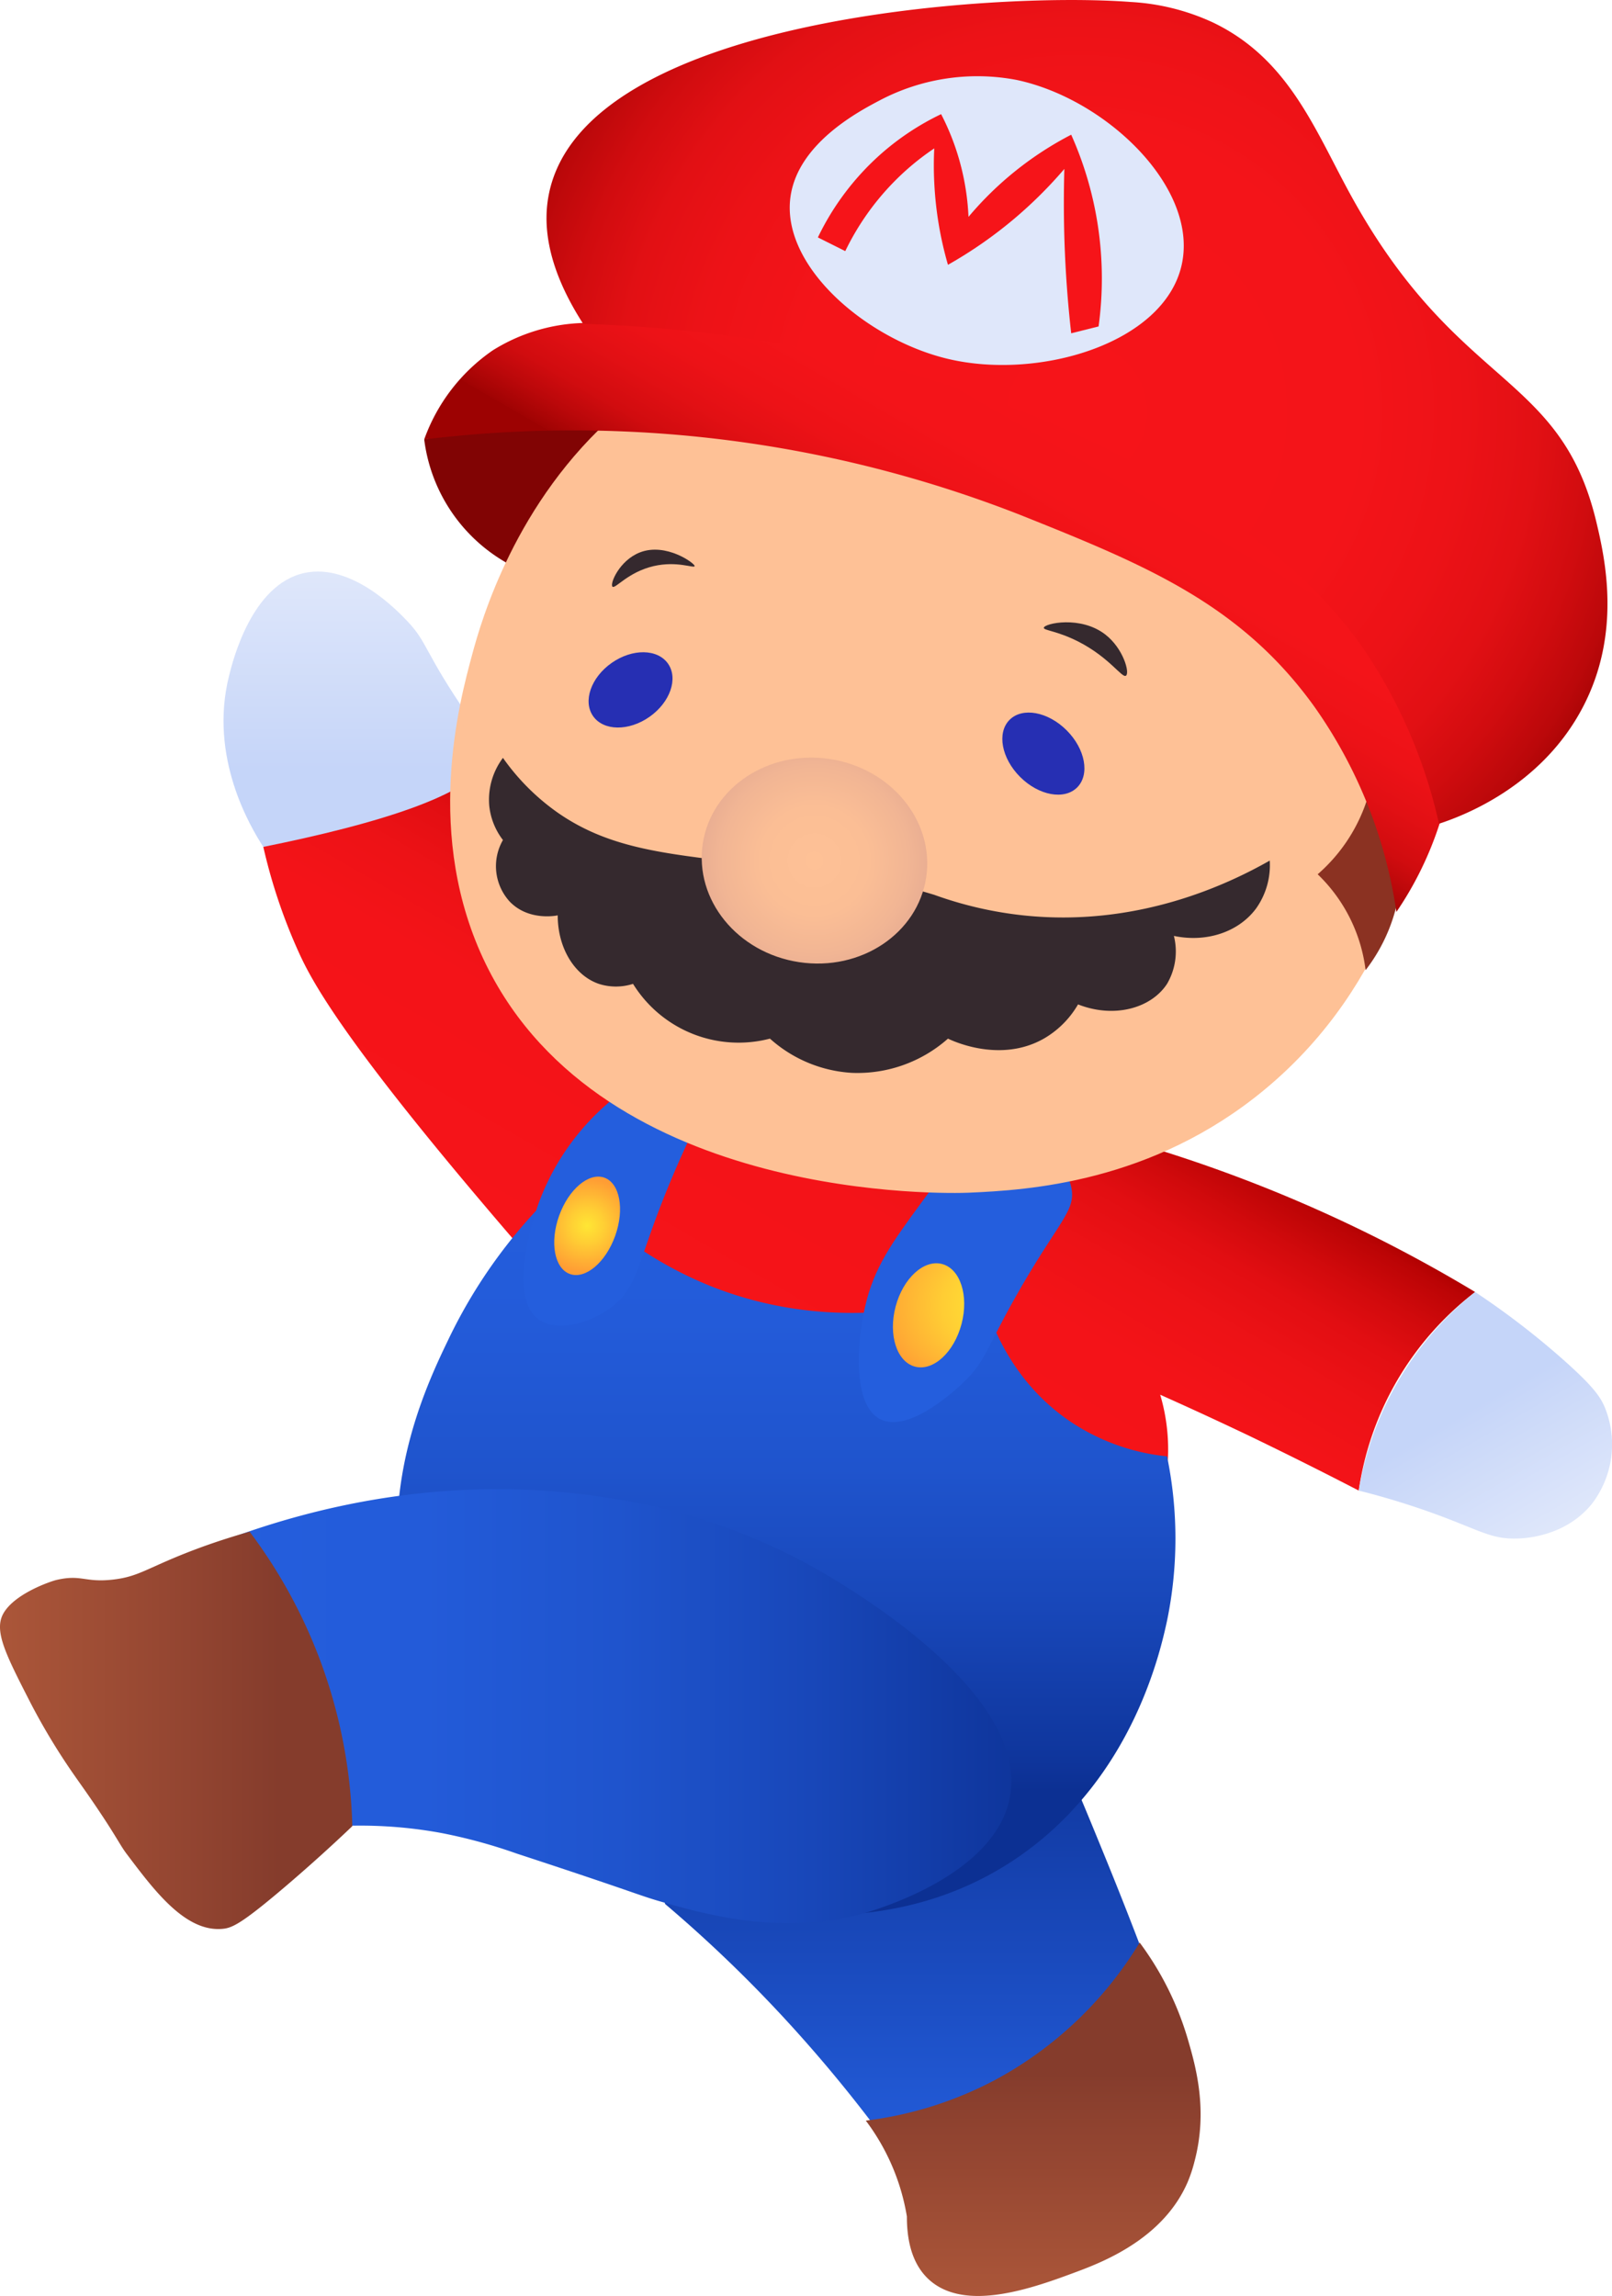 <svg xmlns="http://www.w3.org/2000/svg" xmlns:xlink="http://www.w3.org/1999/xlink" viewBox="0 0 235.45 335.27"><defs><style>.cls-1{fill:url(#linear-gradient);}.cls-2{fill:url(#linear-gradient-2);}.cls-3{fill:url(#linear-gradient-3);}.cls-4{fill:url(#linear-gradient-4);}.cls-5{fill:url(#linear-gradient-5);}.cls-6{fill:url(#linear-gradient-6);}.cls-7{fill:#245edd;}.cls-8{fill:url(#radial-gradient);}.cls-9{fill:url(#radial-gradient-2);}.cls-10{fill:url(#linear-gradient-7);}.cls-11{fill:url(#linear-gradient-8);}.cls-12{fill:#810404;}.cls-13{fill:#fec196;stroke:#fec196;stroke-miterlimit:10;}.cls-14{fill:#8b3222;}.cls-15{fill:#35292e;}.cls-16{fill:url(#radial-gradient-3);}.cls-17{fill:#262fb3;}.cls-18{fill:url(#linear-gradient-9);}.cls-19{fill:url(#linear-gradient-10);}.cls-20{fill:url(#radial-gradient-4);}.cls-21{fill:#dfe7fa;}.cls-22{fill:#f61419;}</style><linearGradient id="linear-gradient" x1="182.33" y1="243.1" x2="244.72" y2="135.04" gradientUnits="userSpaceOnUse"><stop offset="0" stop-color="#f61419"/><stop offset="0.26" stop-color="#f41318"/><stop offset="0.35" stop-color="#ed1216"/><stop offset="0.42" stop-color="#e20e12"/><stop offset="0.47" stop-color="#d10a0c"/><stop offset="0.52" stop-color="#bb0405"/><stop offset="0.53" stop-color="#b30202"/></linearGradient><linearGradient id="linear-gradient-2" x1="132.6" y1="126.79" x2="132.6" y2="167" gradientUnits="userSpaceOnUse"><stop offset="0" stop-color="#dfe7fa"/><stop offset="0.67" stop-color="#c7d6f9"/><stop offset="0.72" stop-color="#c5d5f9"/></linearGradient><linearGradient id="linear-gradient-3" x1="304.92" y1="268.61" x2="286.83" y2="237.29" gradientUnits="userSpaceOnUse"><stop offset="0" stop-color="#dfe7fa"/><stop offset="0.56" stop-color="#c7d6f9"/><stop offset="0.6" stop-color="#c5d5f9"/></linearGradient><linearGradient id="linear-gradient-4" x1="212.5" y1="360" x2="212.5" y2="279" gradientUnits="userSpaceOnUse"><stop offset="0" stop-color="#245edd"/><stop offset="0.59" stop-color="#143fab"/><stop offset="0.94" stop-color="#0c3093"/></linearGradient><linearGradient id="linear-gradient-5" x1="195.39" y1="216" x2="195.39" y2="323.01" gradientUnits="userSpaceOnUse"><stop offset="0" stop-color="#245edd"/><stop offset="0.19" stop-color="#235bd9"/><stop offset="0.39" stop-color="#1f54cd"/><stop offset="0.58" stop-color="#1847b9"/><stop offset="0.78" stop-color="#0f369d"/><stop offset="0.83" stop-color="#0c3093"/></linearGradient><linearGradient id="linear-gradient-6" x1="114" y1="292.48" x2="242.9" y2="292.48" gradientUnits="userSpaceOnUse"><stop offset="0" stop-color="#245edd"/><stop offset="0.22" stop-color="#235bd9"/><stop offset="0.44" stop-color="#1f54cd"/><stop offset="0.66" stop-color="#1847b9"/><stop offset="0.88" stop-color="#0f369d"/><stop offset="0.94" stop-color="#0c3093"/></linearGradient><radialGradient id="radial-gradient" cx="217.67" cy="233.88" fx="231.555" r="13.91" gradientTransform="translate(388.63 -33.66) rotate(75.22)" gradientUnits="userSpaceOnUse"><stop offset="0.14" stop-color="#ffe634"/><stop offset="0.28" stop-color="#ffdf34"/><stop offset="0.48" stop-color="#ffcd34"/><stop offset="0.71" stop-color="#ffaf34"/><stop offset="0.83" stop-color="#ff9d34"/></radialGradient><radialGradient id="radial-gradient-2" cx="166.3" cy="222.33" r="11.48" gradientTransform="translate(319.65 -9.12) rotate(70.32)" gradientUnits="userSpaceOnUse"><stop offset="0" stop-color="#ffe634"/><stop offset="0.22" stop-color="#ffce34"/><stop offset="0.6" stop-color="#ff9d34"/></radialGradient><linearGradient id="linear-gradient-7" x1="231.45" y1="378.61" x2="231.45" y2="327" gradientUnits="userSpaceOnUse"><stop offset="0" stop-color="#ab5639"/><stop offset="0.42" stop-color="#934531"/><stop offset="0.63" stop-color="#853c2c"/></linearGradient><linearGradient id="linear-gradient-8" x1="80.54" y1="296.01" x2="132" y2="296.01" gradientUnits="userSpaceOnUse"><stop offset="0" stop-color="#ab5639"/><stop offset="0.53" stop-color="#934531"/><stop offset="0.79" stop-color="#853c2c"/></linearGradient><radialGradient id="radial-gradient-3" cx="199.5" cy="169" r="21.34" gradientTransform="translate(336.81 -53.5) rotate(81.41)" gradientUnits="userSpaceOnUse"><stop offset="0" stop-color="#fec196"/><stop offset="0.37" stop-color="#fbbe95"/><stop offset="0.65" stop-color="#f1b594"/><stop offset="0.87" stop-color="#e4a991"/></radialGradient><linearGradient id="linear-gradient-9" x1="242.27" y1="91.89" x2="192.11" y2="178.78" gradientUnits="userSpaceOnUse"><stop offset="0" stop-color="#f61419"/><stop offset="0.24" stop-color="#f41419"/><stop offset="0.33" stop-color="#ed1217"/><stop offset="0.39" stop-color="#e21014"/><stop offset="0.45" stop-color="#d10c0f"/><stop offset="0.49" stop-color="#bb080a"/><stop offset="0.53" stop-color="#a00303"/><stop offset="0.53" stop-color="#9d0202"/></linearGradient><linearGradient id="linear-gradient-10" x1="140" y1="65" x2="140" y2="65" xlink:href="#linear-gradient-9"/><radialGradient id="radial-gradient-4" cx="237.85" cy="103.48" r="93.03" gradientUnits="userSpaceOnUse"><stop offset="0" stop-color="#f61419"/><stop offset="0.44" stop-color="#f41419"/><stop offset="0.6" stop-color="#ed1217"/><stop offset="0.72" stop-color="#e21014"/><stop offset="0.81" stop-color="#d10c0f"/><stop offset="0.89" stop-color="#bb080a"/><stop offset="0.95" stop-color="#a00303"/><stop offset="0.96" stop-color="#9d0202"/></radialGradient></defs><g id="Sweater"><path class="cls-1" d="M119,167a80.44,80.44,0,0,0,5,15c1.78,4,5.69,11.84,27,37,2.12,2.51,5.07,5.95,6,7,17.82,20,69.87,28.74,94,32a28.16,28.16,0,0,0-1-11q6.39,2.85,13,6,8.29,4,16,8a44.55,44.55,0,0,1,17-29,211.3,211.3,0,0,0-47-21L147,152a39.75,39.75,0,0,0-28,15Z" transform="translate(-80.54 -43.33)"/></g><g id="gloves"><path class="cls-2" d="M119,167c-1.87-2.89-8-13.1-5-25,.54-2.17,3.3-13.33,11-15,6.9-1.5,13.6,5.53,15,7,3.07,3.22,2.43,4.46,9,14,2.52,3.66,3,4,3,5C151.9,159,135.07,163.77,119,167Z" transform="translate(-80.54 -43.33)"/><path class="cls-3" d="M279,261c2.3.57,5.81,1.53,10,3,7.44,2.62,9.14,4.1,13,4,1,0,7.06-.19,11-5a14.26,14.26,0,0,0,2-14c-.64-1.61-1.63-3.1-6-7a116.75,116.75,0,0,0-13-10,46.85,46.85,0,0,0-17,29Z" transform="translate(-80.54 -43.33)"/></g><g id="ov_leg_back" data-name="ov leg back"><path class="cls-4" d="M230.89,291.46c3.14,3.73,5.91,10.43,11.32,23.68,2.91,7.14,5.2,13.17,6.79,17.44A47,47,0,0,1,236.55,350a41.07,41.07,0,0,1-23.77,10,208.73,208.73,0,0,0-15.85-19.94,198.58,198.58,0,0,0-19.24-18.69c-.61-1.91-4.56-15.05,2.26-27.42,8-14.54,23.77-14.94,26-14.95C219.49,278.91,228.44,288.55,230.89,291.46Z" transform="translate(-80.54 -43.33)"/></g><g id="ov_main" data-name="ov main"><path class="cls-5" d="M163,216a56.44,56.44,0,0,0,21,15c18.35,7.46,35,2.66,40,1,.65,2.67,3.39,12.57,13,19a31,31,0,0,0,14,5,59.42,59.42,0,0,1,0,24c-1,4.6-5,22.53-21,34-23.41,16.78-52.15,5.2-55,4-17.21-7.26-33.16-23.51-36-44-2.18-15.69,4-28.77,7-35A75.19,75.19,0,0,1,163,216Z" transform="translate(-80.54 -43.33)"/></g><g id="ov_leg_front" data-name="ov leg front"><path class="cls-6" d="M199,272a88.44,88.44,0,0,0-30-10c-22.94-3.55-42.54,1.4-55,6a86.72,86.72,0,0,1,16,42,65.4,65.4,0,0,1,15,1,76.82,76.82,0,0,1,11,3c17.24,5.65,17.76,6.07,21,7,6.69,1.92,19.22,5.51,32,1,3.15-1.11,16.93-6,19-16C231.25,290.23,203,274.24,199,272Z" transform="translate(-80.54 -43.33)"/></g><g id="ov_strap" data-name="ov strap"><path class="cls-7" d="M215.2,218.83c-4.4,6-7,9.58-8.3,15.29-1,4.3-2.09,14,2.07,16.38,4.31,2.41,11.69-4.7,12.46-5.46,3-2.92,3.07-4.53,7.26-12,6.41-11.43,9.09-12.82,8.31-16.38-1-4.53-6.65-8.3-11.42-7.64C222.13,209.48,219.78,212.6,215.2,218.83Z" transform="translate(-80.54 -43.33)"/><path class="cls-7" d="M171.11,203a35.33,35.33,0,0,0-11.88,16c-.49,1.38-4.76,13.57,0,17,2.8,2,7.88.43,10.89-2s3.51-5.33,5.94-12A149.79,149.79,0,0,1,182,208Z" transform="translate(-80.54 -43.33)"/></g><g id="button"><ellipse class="cls-8" cx="216.16" cy="235.4" rx="7.75" ry="4.98" transform="translate(-147.13 341.03) rotate(-75.22)"/><ellipse class="cls-9" cx="166.3" cy="222.33" rx="7.47" ry="4.35" transform="translate(-179.59 260.72) rotate(-70.32)"/></g><g id="boots"><path class="cls-10" d="M207,353a54.47,54.47,0,0,0,19-6,55.35,55.35,0,0,0,21-20,44.63,44.63,0,0,1,7,14c1.22,4.16,3,10.51,1,18a20.45,20.45,0,0,1-1,3c-3.46,8-11.83,11.44-16,13-6.33,2.36-16.68,6.23-22,1-2.58-2.54-3-6.3-3-9a31.93,31.93,0,0,0-6-14Z" transform="translate(-80.54 -43.33)"/><path class="cls-11" d="M117,267a74.71,74.71,0,0,1,15,43c-2.38,2.27-5.77,5.4-10,9-6.26,5.31-7.58,5.88-9,6-5.44.47-10-5.7-14-11-.87-1.17-1.4-2.3-3.47-5.43S92.38,304,91,302a94.71,94.71,0,0,1-6-10c-3.58-7-5.37-10.46-4-13,1.64-3,7.11-4.8,7.78-4.95L89,274c3.46-.75,4,.45,8,0,3.71-.41,4.92-1.62,11-4C110.08,269.19,113.14,268.08,117,267Z" transform="translate(-80.54 -43.33)"/></g><g id="Hat_lid_shadow" data-name="Hat lid shadow"><path class="cls-12" d="M154.5,125.5a24.19,24.19,0,0,1-12-18,110.44,110.44,0,0,1,15-2c8-.51,12-.77,13,1C171.61,108.5,169,113.39,154.5,125.5Z" transform="translate(-80.54 -43.33)"/></g><g id="face_skin" data-name="face skin"><path class="cls-13" d="M171,104c-14.77,12.81-19.71,30.21-21,35-1.86,6.87-7.14,26.37,2,45,17,34.58,67.39,33.11,70,33,8.53-.37,26.65-1.42,43-15,18.76-15.58,22.25-36.9,23-43,.48-3.89,3.22-29.1-13-49C250.7,80.19,198.45,80.18,171,104Z" transform="translate(-80.54 -43.33)"/></g><g id="some_hair" data-name="some hair"><path class="cls-14" d="M273,171a24.45,24.45,0,0,0,8-14q2,8,4,16a25.08,25.08,0,0,1-5,12,23.34,23.34,0,0,0-7-14Z" transform="translate(-80.54 -43.33)"/></g><g id="moustache"><path class="cls-15" d="M217,174a55.64,55.64,0,0,0,13,3c16.62,1.77,29.84-4.5,36-8a10.91,10.91,0,0,1-2,7c-2.56,3.45-7.26,5-12,4a9.36,9.36,0,0,1-1,7c-2.34,3.59-7.76,5.07-13,3a13.69,13.69,0,0,1-5,5c-6.33,3.59-13.23.37-14,0a19.93,19.93,0,0,1-14,5,19.64,19.64,0,0,1-12-5,18.14,18.14,0,0,1-20-8,8.15,8.15,0,0,1-5,0c-3.54-1.22-6-5.22-6-10-.25.05-4.25.84-7-2a7.66,7.66,0,0,1-1-9,9.9,9.9,0,0,1-2-5,10.2,10.2,0,0,1,2-7,32.92,32.92,0,0,0,8,8c6.92,4.82,14.3,5.81,24,7,5.82.71,6.11.28,12,1A112.37,112.37,0,0,1,217,174Z" transform="translate(-80.54 -43.33)"/></g><g id="nose"><ellipse class="cls-16" cx="199.5" cy="169" rx="15" ry="16.5" transform="translate(-77.94 297.69) rotate(-81.41)"/></g><g id="eyes"><ellipse class="cls-17" cx="232.94" cy="153.39" rx="4.81" ry="6.98" transform="translate(-120.78 166.3) rotate(-45)"/><ellipse class="cls-17" cx="172.64" cy="144.08" rx="6.68" ry="4.81" transform="translate(-131.97 81.86) rotate(-35.03)"/></g><g id="brows"><path class="cls-15" d="M233,135c-.05.39,1.92.44,5,2,4.61,2.34,6.42,5.4,7,5s-.36-3.94-3-6C238.37,133.17,233.08,134.37,233,135Z" transform="translate(-80.54 -43.33)"/><path class="cls-15" d="M170,129c.4.38,2.24-2.12,6-3,3.45-.8,5.9.36,6,0s-4.18-3.5-8-2C171,125.17,169.58,128.59,170,129Z" transform="translate(-80.54 -43.33)"/></g><g id="hat_lid" data-name="hat lid"><path class="cls-18" d="M284.5,176.5a69.26,69.26,0,0,0-12-30c-10.8-15-24.66-20.67-43-28a179.12,179.12,0,0,0-76-12c-4.63.28-8.44.69-11,1a26.71,26.71,0,0,1,10-13,26.29,26.29,0,0,1,13-4C191.45,88.63,224,101,224,101c14.55,5.53,24.09,9.24,35.5,17.5,7.2,5.21,17.53,13,25,27A70.18,70.18,0,0,1,291,163a50.69,50.69,0,0,1-3.5,8.5A49.63,49.63,0,0,1,284.5,176.5Z" transform="translate(-80.54 -43.33)"/><path class="cls-19" d="M140,65" transform="translate(-80.54 -43.33)"/></g><g id="hat_puff" data-name="hat puff"><path class="cls-20" d="M165.72,90.62c-5.74-8.91-5.78-15.17-5-19,5.23-25.7,65.21-29.52,85-28a32.83,32.83,0,0,1,12,3c11,5.28,14.8,15.49,20,25,15.71,28.74,30.73,25.81,36,48,1.27,5.35,3.68,16.17-2,27-6.09,11.63-17.61,15.89-21,17a74.48,74.48,0,0,0-10-24c-3.37-5.22-12.3-17.55-37-30C215,95.13,186.25,91.27,165.72,90.62Z" transform="translate(-80.54 -43.33)"/></g><g id="white_on_hat" data-name="white on hat"><path class="cls-21" d="M253.11,82.13c-2.66,11.4-20.86,16.75-34.1,13.61-11.82-2.8-24.49-13.52-23-23.74,1.12-7.73,9.9-12.37,13-14a30.59,30.59,0,0,1,20-3C242.15,57.77,255.75,70.83,253.11,82.13Z" transform="translate(-80.54 -43.33)"/></g><g id="m"><path class="cls-22" d="M200,78l4,2a38,38,0,0,1,7-10,37.42,37.42,0,0,1,6-5,49,49,0,0,0,0,5,52,52,0,0,0,2,12,63.57,63.57,0,0,0,10-7,64,64,0,0,0,7-7c-.09,3.18-.1,6.51,0,10,.15,5,.51,9.66,1,14l4-1a51.48,51.48,0,0,0-4-28,49,49,0,0,0-15,12,36.23,36.23,0,0,0-1-7,35.77,35.77,0,0,0-3-8,38.15,38.15,0,0,0-9,6A38.63,38.63,0,0,0,200,78Z" transform="translate(-80.54 -43.33)"/></g></svg>